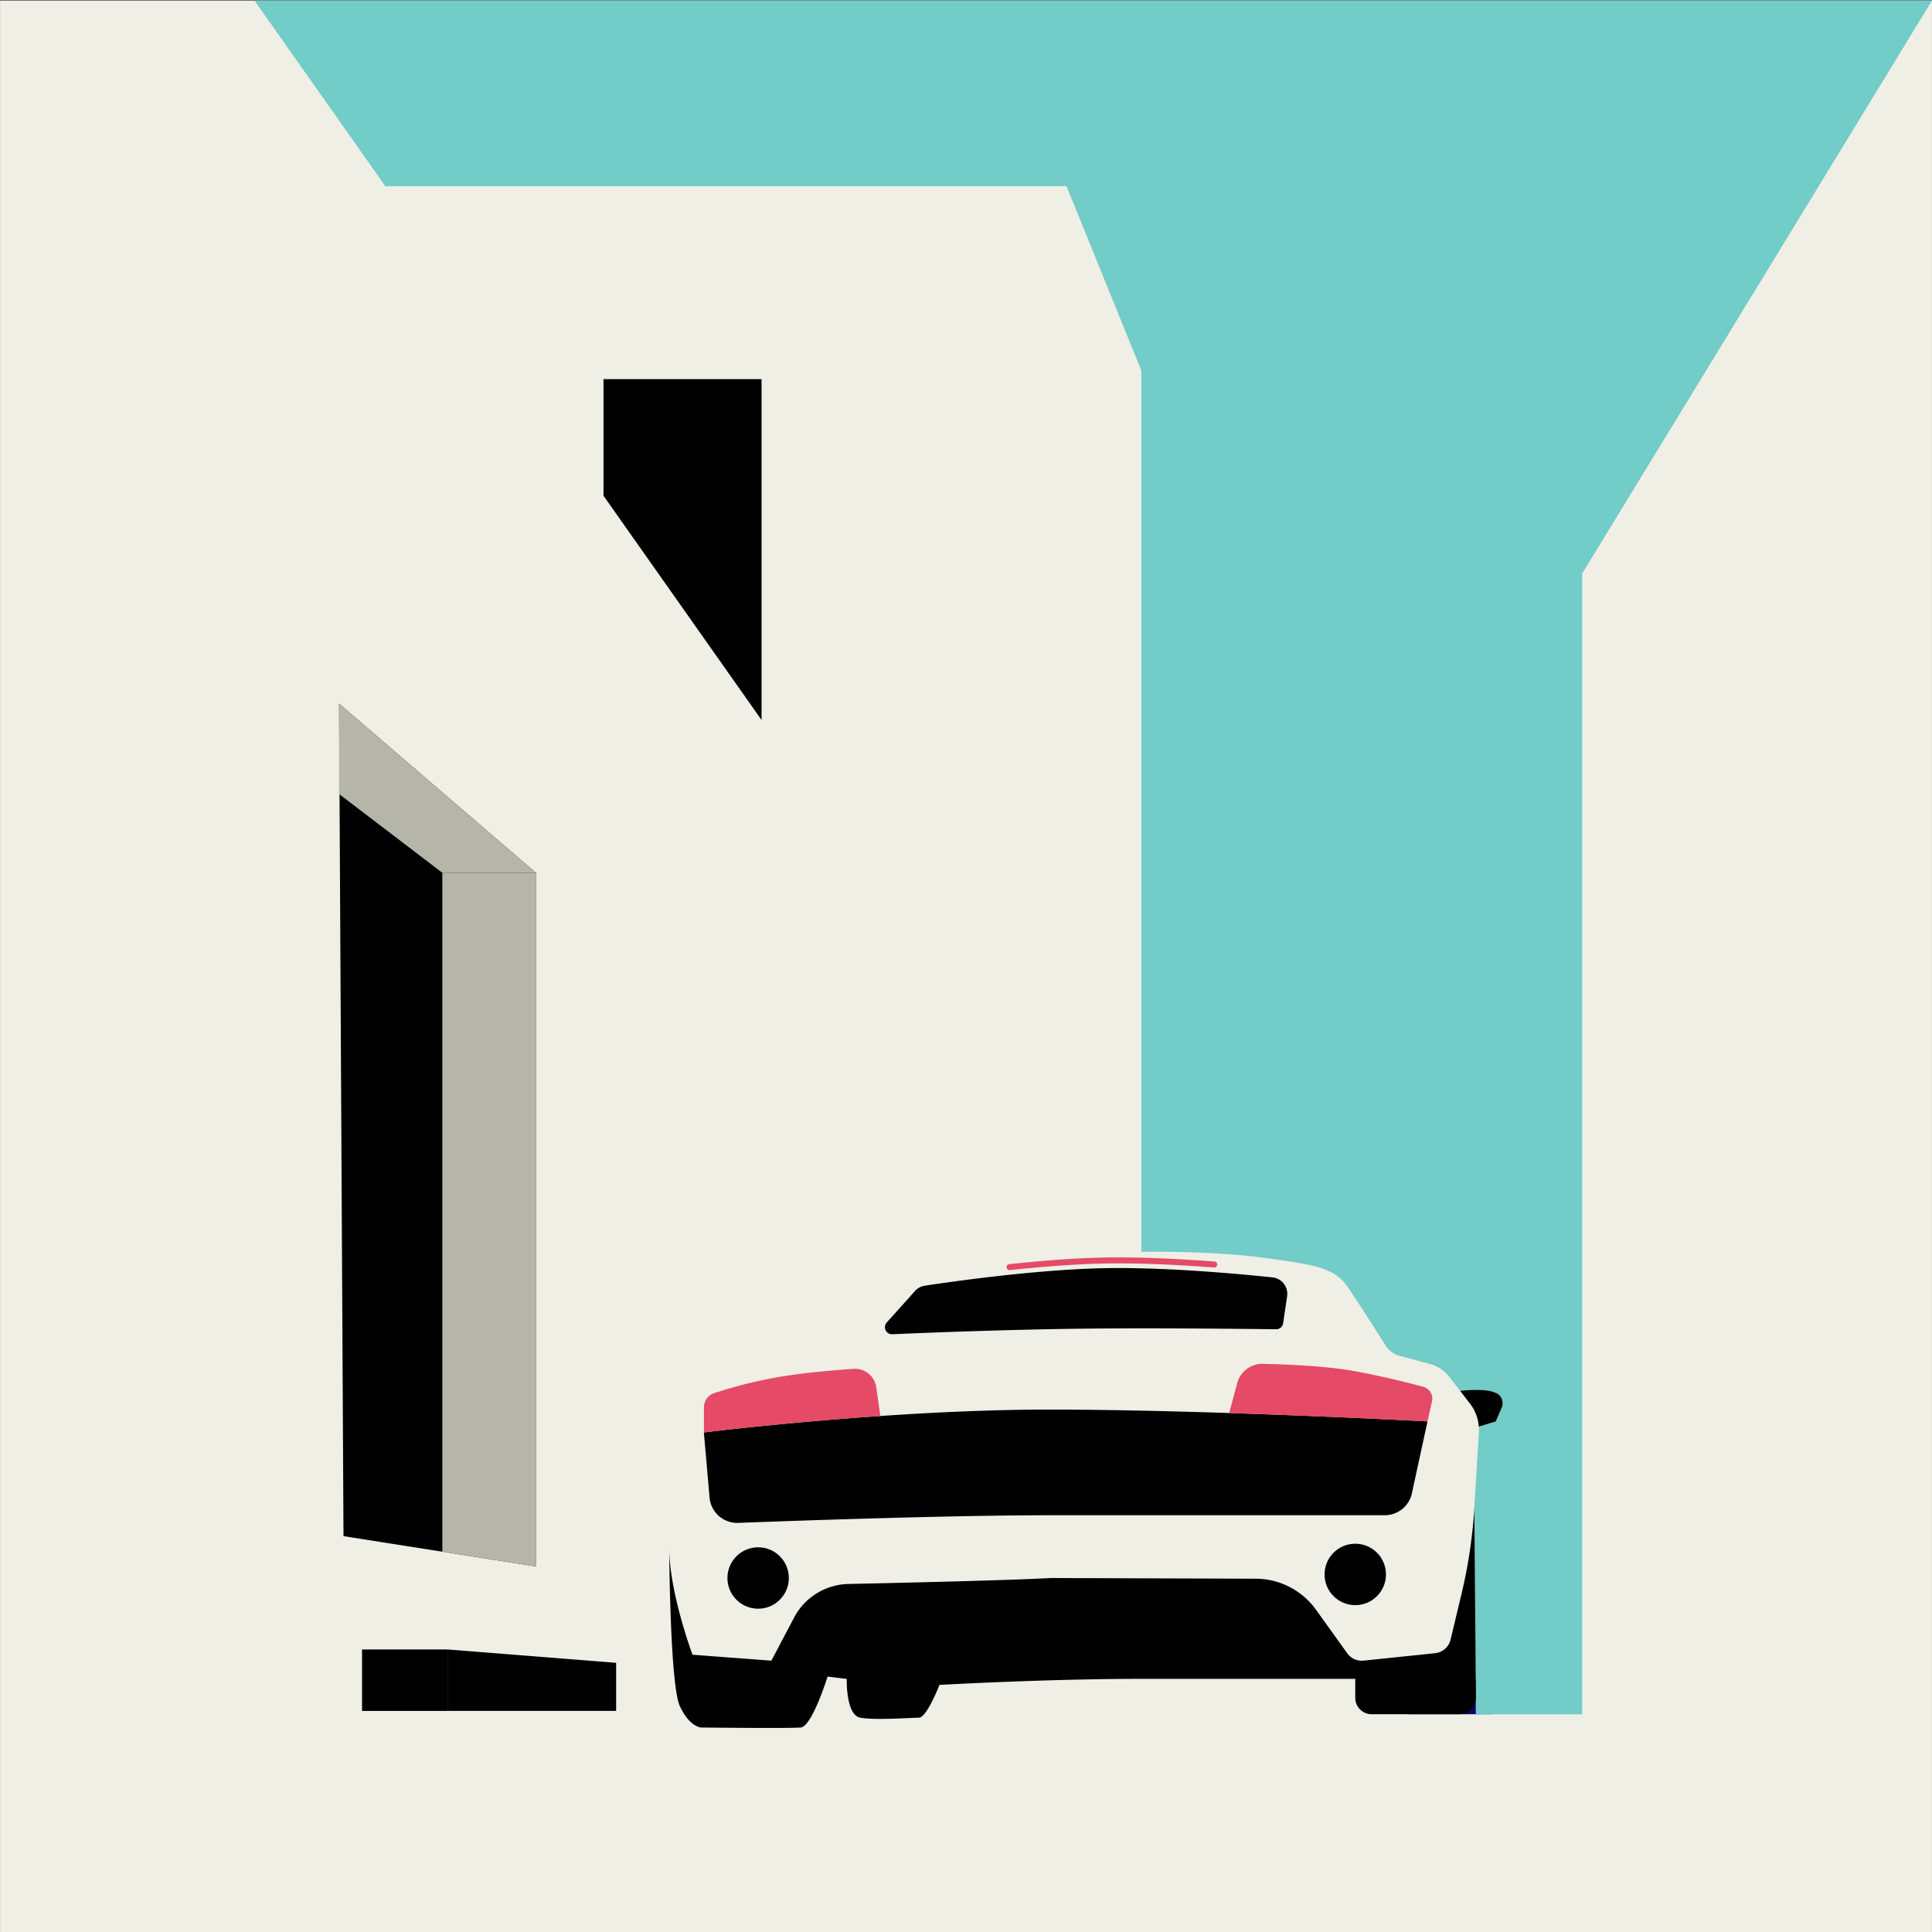 <svg xmlns="http://www.w3.org/2000/svg" viewBox="0 0 648 648"><rect x="0" y="0" width="648" height="648" fill="#333333" stroke="none"/><defs><style>.cls-1{fill:#efefe6;}.cls-2{fill:#070763;}.cls-3{fill:#72ccc7;}.cls-4{fill:#e54a67;}.cls-5{fill:#b5b5aa;}</style></defs><g id="Layer_1" data-name="Layer 1"><rect class="cls-1" x="0.02" y="0.18" width="647.97" height="647.97"/><rect class="cls-2" x="472.42" y="563.09" width="27.7" height="11.87"/><path class="cls-3" d="M648,.18l-81.9,134.17-35.43,58V575H495l-.54-69v-.05l1.56-25.42a13.94,13.94,0,0,0,0-1.94l5.65-1.73,2.08-4.84a3.8,3.8,0,0,0-2.38-4.89c-3.67-1.56-11.59-.54-11.59-.54l-3.71-4.81a12,12,0,0,0-6.4-4.27l-10.29-2.77a7.89,7.89,0,0,1-4.58-3.37c-3.11-4.9-9.85-15.47-13-20-4.18-6-10.45-7.17-28.37-9.56s-40.62-1.94-40.62-1.94V124.29L357.72,62.46H129.25L85.35.18Z"/><polygon points="113.72 235.99 179.72 292.73 179.72 525.39 115.21 515.23 113.72 235.99"/><path d="M503.76,471.94l-2.08,4.84L496,478.51a14.28,14.28,0,0,0-2.95-7.72l-3.29-4.28s7.92-1,11.59.54A3.8,3.8,0,0,1,503.76,471.94Z"/><path d="M478.79,476.74l-5.24,24.14a9.3,9.3,0,0,1-9.1,7.33h-111c-34.31,0-85.46,1.8-105.84,2.57a9.3,9.3,0,0,1-9.62-8.49l-1.91-21.85s26.07-3.24,59.16-5.51c17.76-1.21,37.55-2.15,56.42-2.15,19.15,0,40.73.51,60.59,1.15C448.36,475.1,478.79,476.74,478.79,476.74Z"/><path class="cls-4" d="M480.3,470l-1.51,6.77s-30.43-1.64-66.52-2.81L415,463.76a8.7,8.7,0,0,1,8.57-6.32c8,.17,21.55.72,31.13,2.51s18,3.92,22.66,5.18A4.1,4.1,0,0,1,480.3,470Z"/><path class="cls-4" d="M295.26,474.93c-33.09,2.27-59.16,5.51-59.16,5.51V472a5,5,0,0,1,3.39-4.72,149.66,149.66,0,0,1,22.22-5.51c8.28-1.4,18.18-2.22,24.59-2.65a7.2,7.2,0,0,1,7.61,6.19Z"/><circle cx="454.56" cy="528.07" r="10.3"/><circle cx="254.28" cy="529.27" r="10.3"/><path d="M306.9,433l-9.49,10.58a2.36,2.36,0,0,0,1.85,3.93c10.13-.44,32.62-1.35,56.22-1.76,27.76-.49,63.65,0,72.53.08a2.34,2.34,0,0,0,2.36-2l1.33-9.08a5.54,5.54,0,0,0-4.9-6.31c-11.29-1.19-37.09-3.57-57.54-3.06-23.13.57-51.45,4.68-59.07,5.85A5.51,5.51,0,0,0,306.9,433Z"/><path class="cls-4" d="M338.66,426a1,1,0,0,1-.11-2c11.66-1.23,22-2,30.68-2.19,10.33-.25,23.14.18,38.09,1.31a1,1,0,0,1-.15,2c-14.88-1.12-27.63-1.56-37.89-1.3-8.64.21-18.91.94-30.51,2.17Z"/><path d="M382.81,563.09h71.75v6.37a5.5,5.5,0,0,0,5.5,5.5h29.47a5.5,5.5,0,0,0,5.5-5.5l-.54-63.54h0a166.82,166.82,0,0,1-4.24,28.46l-3.72,15.56a6,6,0,0,1-5.19,4.55l-24,2.49a5.94,5.94,0,0,1-5.46-2.45l-10.48-14.61a25,25,0,0,0-19.57-10.41l-69.25-.24c-14.7.8-49.32,1.6-68,2a21.12,21.12,0,0,0-18.24,11.27L258.72,557l-26.44-2s-7.83-20.83-7.83-36.06c0,0,.22,46.14,3.58,53.31s7.17,7.16,7.17,7.16,29.56.34,33.37,0,9-17.08,9-17.08l6.44.79s-.39,12.09,4.54,13,17,0,19.65,0,6.89-11,6.89-11S351.23,563.09,382.81,563.09Z"/><polygon class="cls-5" points="148.36 292.73 148.36 520.45 179.72 525.39 179.72 292.73 148.36 292.73"/><polygon class="cls-5" points="113.72 235.99 113.72 266.32 148.36 292.73 179.72 292.73 113.72 235.99"/><rect x="121.43" y="553.24" width="28.67" height="20.61"/><polygon points="150.1 573.84 206.65 573.84 206.65 557.72 150.1 553.24 150.1 573.84"/><polygon points="255.43 127.17 255.43 241.49 202.42 166.28 202.42 127.17 255.43 127.17"/></g></svg>